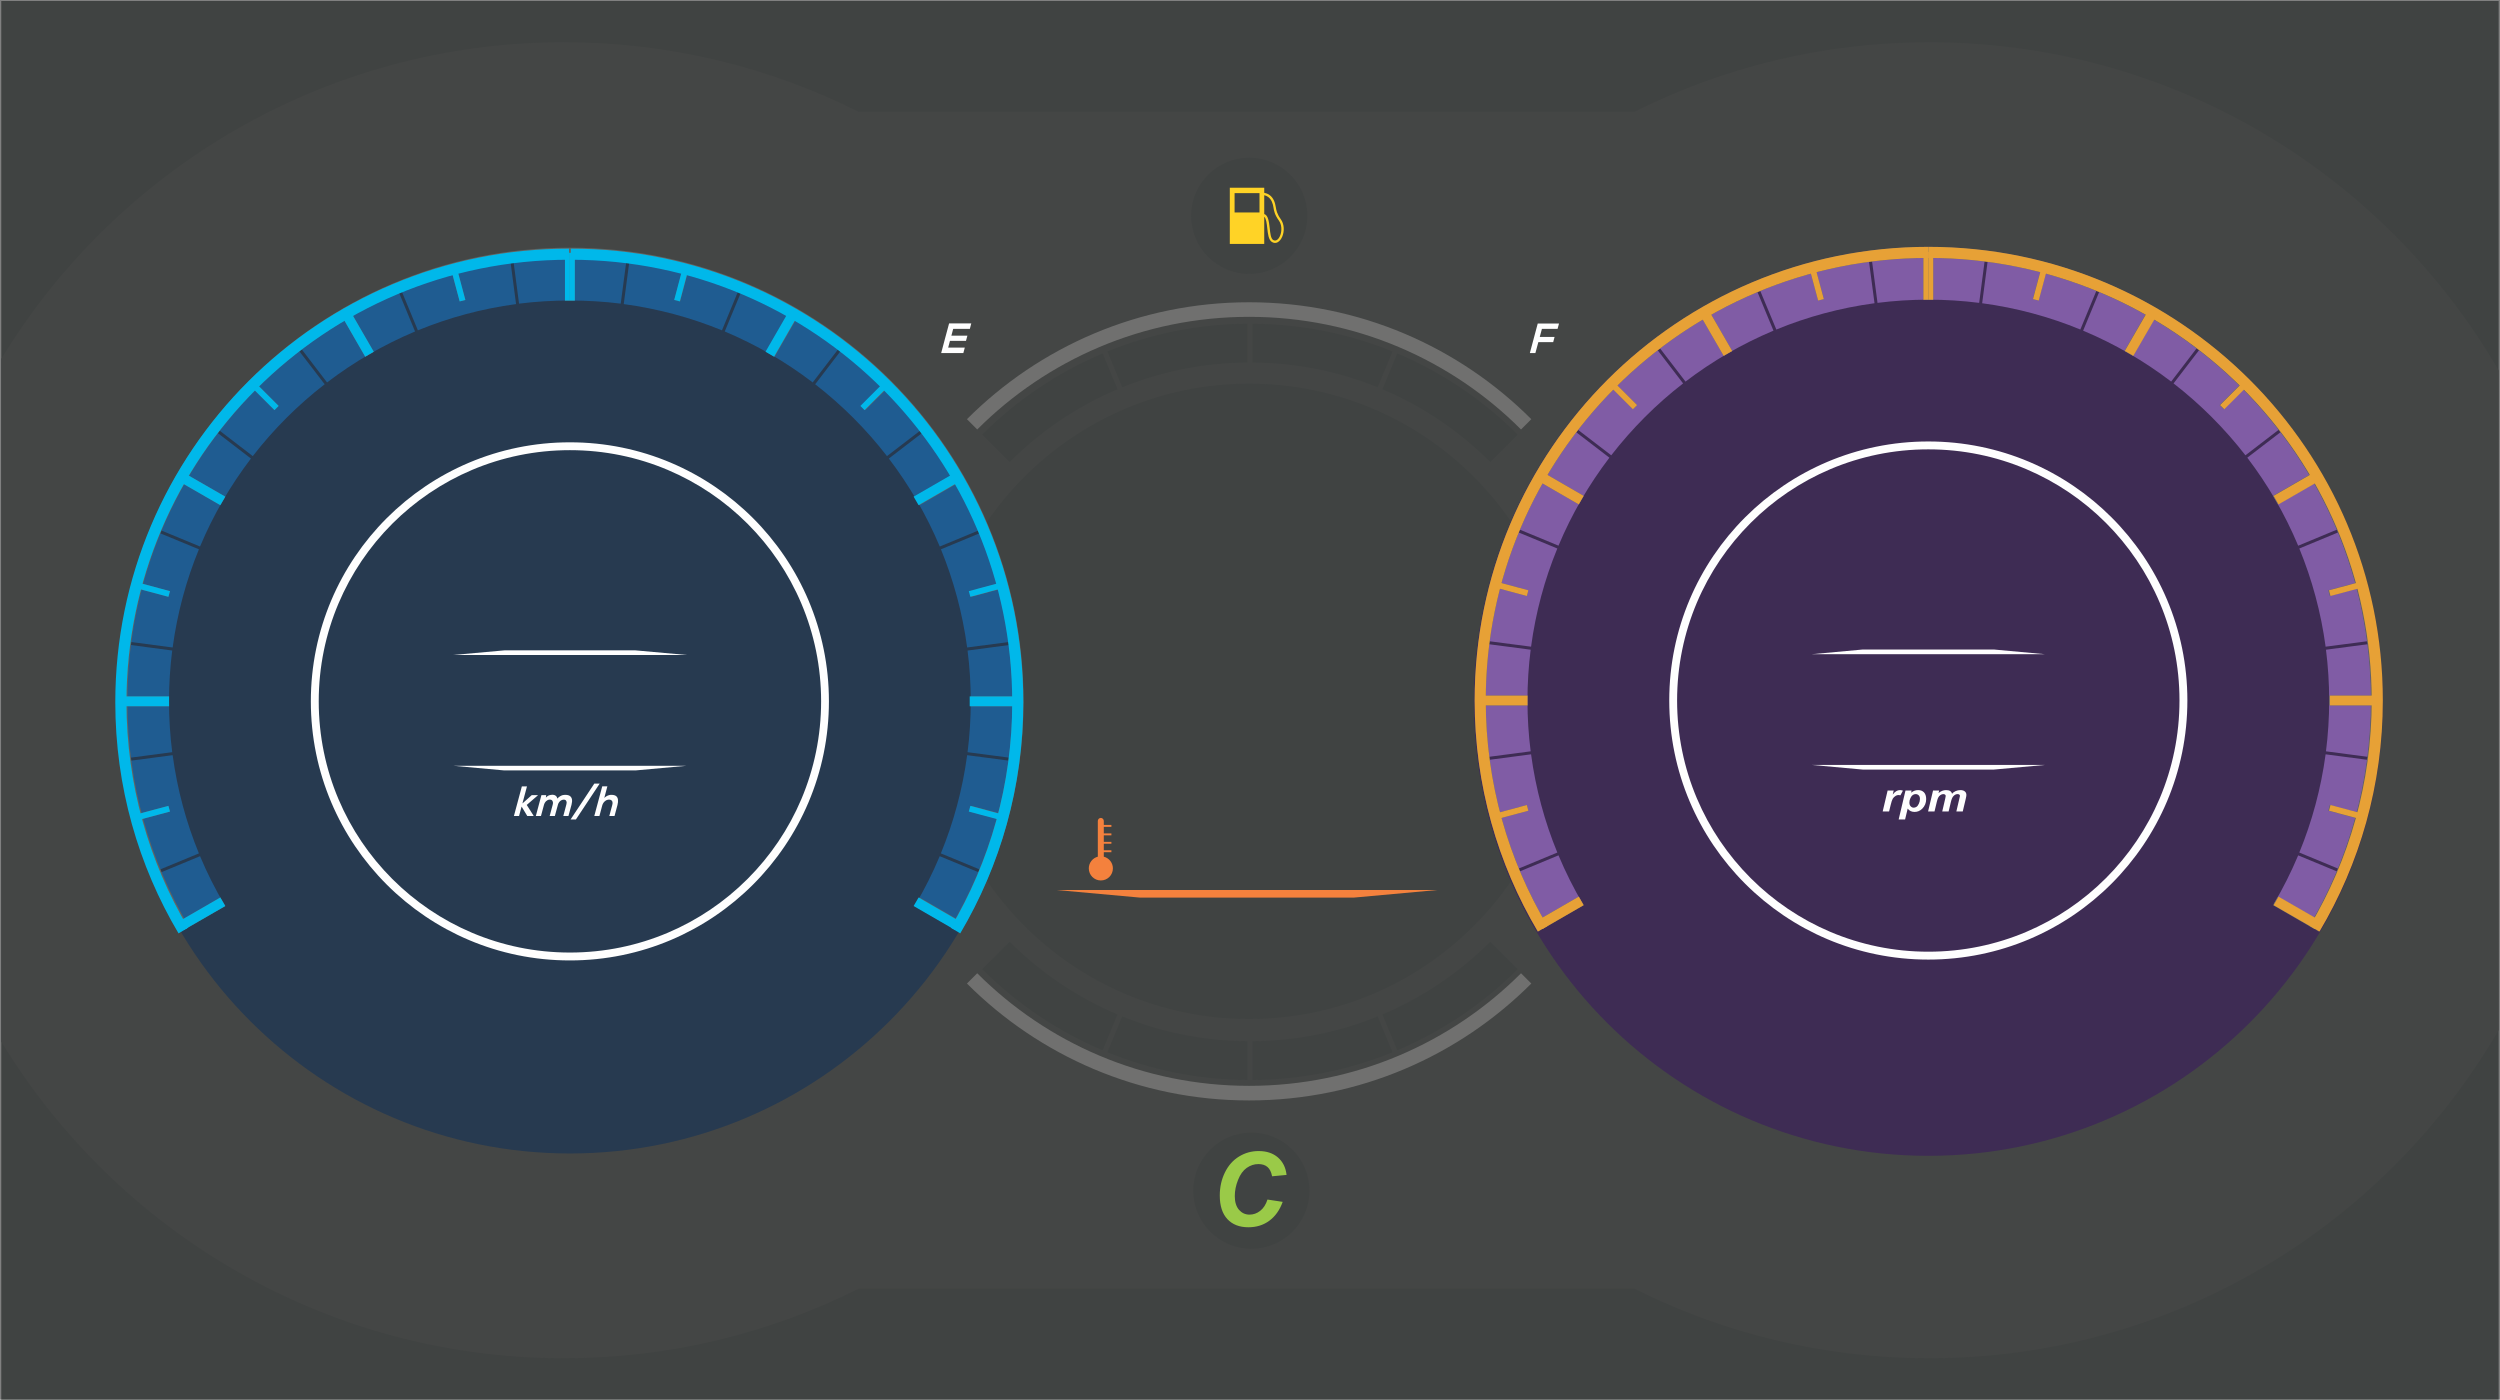 <?xml version="1.0" encoding="UTF-8"?>
<!DOCTYPE svg PUBLIC "-//W3C//DTD SVG 1.1//EN" "http://www.w3.org/Graphics/SVG/1.1/DTD/svg11.dtd">
<!-- Creator: CorelDRAW X7 -->
<svg xmlns="http://www.w3.org/2000/svg" xml:space="preserve" width="618mm" height="346mm" version="1.1" style="shape-rendering:geometricPrecision; text-rendering:geometricPrecision; image-rendering:optimizeQuality; fill-rule:evenodd; clip-rule:evenodd"
viewBox="0 0 61800 34600"
 xmlns:xlink="http://www.w3.org/1999/xlink">
 <rect x="0" y="0" width="61800" height="34600" fill="#808080" stroke="none"/>
 <defs>
  <style type="text/css">
   <![CDATA[
    .fil3 {fill:#FEFEFE}
    .fil4 {fill:#FFD326}
    .fil12 {fill:#F4813D}
    .fil13 {fill:#E7A136}
    .fil9 {fill:#636563}
    .fil0 {fill:#404342}
    .fil1 {fill:#444645}
    .fil2 {fill:#70706F}
    .fil8 {fill:#805CA5}
    .fil14 {fill:#00B8EA}
    .fil6 {fill:#3E2C54}
    .fil11 {fill:#1F5C91}
    .fil10 {fill:#273A50}
    .fil7 {fill:#FEFEFE;fill-rule:nonzero}
    .fil5 {fill:#9ACA48;fill-rule:nonzero}
   ]]>
  </style>
 </defs>
 <g id="Layer_x0020_1">
  <g id="_1250707362736">
   <g>
    <g>
     <polygon class="fil0" points="31,24 61767,24 61767,34596 31,34596 "/>
     <path class="fil1" d="M61767 9157l0 16306c-2815,4851 -8065,8113 -14078,8113 -2621,0 -5098,-621 -7291,-1722l-19166 0c-2194,1101 -4669,1722 -7292,1722 -5893,0 -11056,-3135 -13909,-7828l0 -16876c2853,-4694 8016,-7828 13909,-7828 2623,0 5098,621 7292,1723l19166 0c2193,-1102 4670,-1723 7291,-1723 6013,0 11263,3262 14078,8113l0 0z"/>
    </g>
    <g>
     <path class="fil2" d="M30878 7472c2724,0 5191,1105 6976,2890l-254 255c-1720,-1722 -4097,-2785 -6722,-2785 -2625,0 -5001,1063 -6721,2785l-254 -255c1784,-1785 4251,-2890 6975,-2890l0 0z"/>
     <path class="fil2" d="M30878 27203c2724,0 5191,-1105 6976,-2890l-254 -254c-1720,1720 -4097,2783 -6722,2783 -2625,0 -5001,-1063 -6721,-2783l-254 254c1784,1785 4251,2890 6975,2890l0 0z"/>
     <g>
      <path class="fil3" d="M23850 8592l-411 0 44 -166 396 0 35 -128 -396 0 45 -169 412 0 35 -135 -548 0c-32,122 -65,245 -99,367 -32,122 -65,244 -97,366l548 0 36 -135z"/>
      <polygon class="fil3" points="37955,8727 38028,8457 38395,8457 38429,8329 38063,8329 38116,8130 38503,8130 38539,7997 38013,7997 37818,8727 "/>
      <g>
       <g>
        <path class="fil0" d="M30882 3898c792,0 1436,644 1436,1436 0,794 -644,1438 -1436,1438 -794,0 -1438,-644 -1438,-1438 0,-792 644,-1436 1438,-1436l0 0z"/>
        <path class="fil4" d="M30519 4775l616 0 0 477 -616 0 0 -477zm733 51l0 465c99,31 116,188 135,346 13,127 28,256 82,293 146,98 295,-270 143,-481 -103,-142 -118,-237 -132,-319 -14,-98 -47,-198 -131,-261 -30,-23 -65,-36 -97,-43l0 0zm-851 -185l851 0 0 125c43,8 89,24 133,56 97,72 135,184 153,299 13,75 26,163 121,295 189,260 -11,704 -222,563 -78,-53 -94,-194 -110,-336 -13,-122 -27,-244 -75,-285l0 672 -851 0 0 -1389z"/>
       </g>
       <g>
        <path class="fil0" d="M30934 27997c793,0 1436,643 1436,1437 0,792 -643,1436 -1436,1436 -793,0 -1437,-644 -1437,-1436 0,-794 644,-1437 1437,-1437l0 0z"/>
        <path class="fil5" d="M31332 29653l376 57c-73,203 -184,359 -331,467 -146,108 -319,161 -516,161 -222,0 -395,-67 -520,-201 -125,-134 -188,-329 -188,-584 0,-207 42,-396 126,-568 84,-172 200,-304 349,-395 148,-91 310,-136 485,-136 197,0 356,53 477,158 122,106 193,249 214,432l-358 34c-20,-106 -58,-182 -114,-230 -56,-48 -131,-72 -225,-72 -103,0 -199,32 -289,95 -89,63 -160,161 -213,296 -54,133 -81,267 -81,401 0,146 35,259 104,339 70,79 157,119 260,119 96,0 184,-31 264,-94 81,-63 141,-156 180,-279z"/>
       </g>
       <g>
        <g>
         <g>
          <g>
           <path class="fil0" d="M30878 9484c4336,0 7853,3517 7853,7853 0,4337 -3517,7853 -7853,7853 -4336,0 -7853,-3516 -7853,-7853 0,-4336 3516,-7853 7853,-7853l0 0z"/>
           <g>
            <g>
             <g>
              <g>
               <path class="fil6" d="M47668 6102c6205,0 11236,5031 11236,11235 0,6205 -5031,11235 -11236,11235 -6205,0 -11235,-5030 -11235,-11235 0,-6204 5030,-11235 11235,-11235l0 0z"/>
               <path class="fil3" d="M47668 11108c3430,0 6209,2779 6209,6208 0,3430 -2779,6210 -6209,6210 -3429,0 -6210,-2780 -6210,-6210 0,-3429 2781,-6208 6210,-6208l0 0zm0 -195c3537,0 6404,2867 6404,6403 0,3538 -2867,6405 -6404,6405 -3537,0 -6404,-2867 -6404,-6405 0,-3536 2867,-6403 6404,-6403l0 0z"/>
               <polygon class="fil3" points="46048,16056 49289,16056 50553,16172 44783,16172 "/>
               <polygon class="fil3" points="46048,19024 49289,19024 50553,18909 44783,18909 "/>
               <path class="fil7" d="M46662 19542l150 0 -24 100c55,-74 114,-111 178,-111 23,0 47,4 74,14l-61 115c-14,-4 -29,-7 -45,-7 -25,0 -48,6 -69,18 -33,19 -58,43 -76,73 -17,30 -34,81 -51,154l-40 162 -158 0 122 -518z"/>
               <path id="1" class="fil7" d="M47104 19542l151 0 -13 53c33,-25 63,-41 90,-51 27,-9 55,-13 84,-13 60,0 107,18 144,55 36,37 55,93 55,167 0,95 -33,174 -97,238 -54,53 -117,80 -189,80 -75,0 -132,-28 -171,-83l-64 269 -159 0 169 -715zm96 297c0,41 11,72 33,94 21,22 46,33 75,33 22,0 45,-7 67,-21 22,-14 42,-40 59,-78 18,-38 27,-77 27,-117 0,-39 -10,-68 -30,-89 -21,-20 -46,-31 -76,-31 -24,0 -47,7 -69,21 -22,14 -42,39 -59,76 -18,36 -27,74 -27,112z"/>
               <path id="2" class="fil7" d="M47785 19542l151 0 -16 63c59,-49 121,-74 185,-74 86,0 135,30 149,91 21,-27 51,-49 89,-66 38,-17 77,-25 116,-25 46,0 83,10 110,32 27,21 40,51 40,89 0,18 -5,48 -15,92l-75 316 -158 0 74 -317c10,-39 15,-62 15,-67 0,-15 -6,-26 -16,-34 -10,-8 -25,-12 -43,-12 -38,0 -73,18 -104,52 -25,27 -45,74 -61,142l-56 236 -158 0 73 -313c9,-36 13,-59 13,-70 0,-14 -5,-26 -16,-34 -12,-8 -26,-13 -43,-13 -23,0 -47,8 -72,24 -24,16 -44,39 -58,69 -9,18 -19,51 -31,99l-57 238 -159 0 123 -518z"/>
              </g>
              <g>
               <path class="fil8" d="M43510 7183c850,-348 1751,-594 2691,-720l137 1033c-848,114 -1662,335 -2427,650l-401 -963zm-2479 1422c736,-562 1545,-1032 2410,-1394l399 963c-780,328 -1510,752 -2174,1259l-635 -828zm-2029 2015c571,-737 1233,-1399 1970,-1969l634 827c-665,515 -1261,1113 -1776,1777l-828 -635zm-1439 2470c361,-866 832,-1675 1394,-2410l827 634c-506,665 -931,1394 -1258,2175l-963 -399zm-749 2761c126,-941 371,-1843 720,-2691l963 399c-315,765 -535,1579 -649,2427l-1034 -135zm-9 2858c-59,-456 -88,-920 -88,-1393 0,-471 29,-936 87,-1391l1034 136c-52,411 -79,830 -79,1255 0,426 26,846 79,1257l-1033 136zm729 2765c-349,-849 -594,-1751 -720,-2691l1034 -136c114,849 334,1662 649,2428l-963 399zm695 1398c-252,-426 -475,-869 -666,-1328l963 -400c174,415 375,816 601,1200l-898 528zm19545 -1328c-193,459 -416,902 -667,1328l-898 -528c226,-384 428,-785 602,-1199l963 399zm748 -2761c-126,941 -372,1842 -720,2691l-963 -399c314,-766 535,-1579 650,-2428l1033 136zm10 -2858c58,455 88,920 88,1391 0,473 -30,937 -88,1393l-1034 -136c52,-411 79,-831 79,-1257 0,-425 -27,-844 -79,-1255l1034 -136zm-730 -2765c348,848 594,1750 720,2691l-1033 135c-114,-848 -336,-1662 -650,-2427l963 -399zm-1422 -2480c560,735 1032,1544 1394,2410l-963 400c-327,-782 -752,-1511 -1258,-2176l827 -634zm-2015 -2029c737,570 1399,1232 1969,1969l-827 635c-515,-664 -1113,-1262 -1777,-1777l635 -827zm-2471 -1440c866,362 1676,832 2411,1394l-634 828c-664,-507 -1394,-931 -2176,-1259l399 -963zm-2760 -748c940,126 1843,370 2691,720l-399 963c-765,-315 -1579,-536 -2427,-650l135 -1033zm-1466 -98c471,0 937,30 1392,88l-135 1034c-411,-52 -831,-79 -1257,-79 -425,0 -845,27 -1256,79l-136 -1034c456,-58 920,-88 1392,-88l0 0z"/>
               <path class="fil9" d="M38005 11878l122 -211 1021 591 -121 211 -1022 -591zm-1425 5560l0 -243 1180 0 0 243 -1180 0zm1547 5528l-122 -211 1022 -590 121 211 -1021 590zm14980 -15313l211 123 -591 1021 -210 -121 590 -1023zm4103 4014l122 211 -1022 591 -121 -211 1021 -591zm1545 5528l0 243 -1179 0 0 -243 1179 0zm-1423 5560l-122 211 -1021 -590 121 -211 1022 590zm-9785 -16527l243 0 0 1181 -243 0 0 -1181zm-5528 1548l211 -123 590 1023 -211 121 -590 -1021z"/>
              </g>
             </g>
             <path class="fil9" d="M47668 6102c6194,0 11215,5021 11215,11214 0,2087 -571,4039 -1562,5712l-237 -139c968,-1633 1524,-3537 1524,-5573 0,-6041 -4898,-10939 -10940,-10939 -6042,0 -10940,4898 -10940,10939 0,2036 557,3940 1525,5573l-237 139c-992,-1673 -1562,-3625 -1562,-5712 0,-6193 5020,-11214 11214,-11214l0 0z"/>
            </g>
            <path class="fil9" d="M39776 9528l103 -103 589 589 -103 103 -589 -589zm-2837 4989l38 -141 804 216 -37 141 -805 -216zm38 5740l-38 -140 805 -217 37 141 -804 216zm13491 -13669l140 38 -216 804 -140 -37 216 -805zm4990 2837l102 103 -589 589 -104 -103 591 -589zm2901 4951l38 141 -805 216 -38 -141 805 -216zm38 5741l-38 140 -805 -216 38 -141 805 217zm-13669 -13491l140 -38 217 805 -141 37 -216 -804z"/>
           </g>
          </g>
          <g>
           <path class="fil10" d="M14088 6161c6172,0 11177,5004 11177,11176 0,6173 -5005,11177 -11177,11177 -6172,0 -11177,-5004 -11177,-11177 0,-6172 5005,-11176 11177,-11176l0 0z"/>
           <path class="fil3" d="M14088 11128c3429,0 6210,2780 6210,6209 0,3429 -2781,6210 -6210,6210 -3430,0 -6209,-2781 -6209,-6210 0,-3429 2779,-6209 6209,-6209l0 0zm0 -194c3536,0 6403,2867 6403,6403 0,3538 -2867,6405 -6403,6405 -3537,0 -6404,-2867 -6404,-6405 0,-3536 2867,-6403 6404,-6403l0 0z"/>
           <polygon class="fil3" points="12467,16077 15709,16077 16974,16191 11203,16191 "/>
           <polygon class="fil3" points="12467,19045 15709,19045 16974,18930 11203,18930 "/>
           <path class="fil3" d="M14887 19439l-196 732 127 0 70 -263c6,-20 14,-38 25,-56 10,-16 23,-31 38,-44 15,-12 31,-24 48,-31 18,-6 36,-10 55,-11 23,0 42,5 56,15 15,8 25,23 30,43 5,20 4,44 -5,76l-73 271 129 0 73 -272c13,-50 17,-95 12,-132 -5,-38 -20,-67 -46,-88 -26,-19 -63,-30 -111,-30 -20,0 -39,1 -59,6 -20,5 -41,13 -61,24 -21,12 -42,28 -61,46l76 -286 -127 0zm-196 -68l-586 886 132 0 587 -886 -133 0zm-975 800l75 -275c3,-18 11,-34 21,-50 8,-15 19,-28 32,-41 13,-11 27,-21 43,-27 16,-7 32,-11 49,-11 18,0 31,4 42,10 10,7 17,16 22,28 5,12 8,25 8,40 -1,15 -4,31 -9,48l-74 278 127 0 76 -278c13,-52 17,-96 11,-132 -6,-37 -24,-64 -51,-84 -27,-19 -65,-28 -114,-28 -22,0 -44,2 -66,7 -22,6 -43,16 -66,30 -22,13 -44,32 -65,56 -4,-23 -12,-42 -24,-56 -12,-14 -28,-24 -45,-31 -19,-5 -37,-9 -58,-9 -16,0 -35,3 -53,8 -19,3 -37,11 -55,22 -17,10 -33,24 -48,42l8 -63 -118 0 -138 516 127 0 74 -275c5,-18 11,-34 21,-50 9,-16 20,-29 32,-41 13,-12 28,-22 42,-29 16,-6 32,-10 50,-10 17,0 32,4 43,10 11,7 20,17 25,29 6,12 8,25 10,41 0,16 -3,32 -8,50l-74 275 128 0zm-816 -731l-196 731 127 0 63 -233 140 233 153 0 2 -9 -168 -264 273 -235 1 -7 -151 0 -230 206 113 -422 -127 0z"/>
          </g>
         </g>
         <g>
          <path class="fil11" d="M9931 7203c848,-349 1751,-593 2690,-719l136 1033c-848,114 -1662,335 -2427,649l-399 -963zm-2480 1423c735,-562 1545,-1032 2411,-1395l398 963c-781,329 -1511,752 -2175,1260l-634 -828zm-2028 2015c569,-737 1232,-1399 1968,-1969l635 827c-665,514 -1262,1111 -1777,1776l-826 -634zm-1441 2470c363,-866 833,-1675 1395,-2410l826 634c-506,665 -931,1394 -1258,2175l-963 -399zm-748 2759c126,-939 371,-1841 719,-2690l964 399c-314,766 -535,1580 -649,2427l-1034 -136zm-10 2860c-58,-456 -88,-921 -88,-1393 0,-471 30,-936 88,-1393l1033 137c-52,412 -79,830 -79,1256 0,426 27,845 79,1257l-1033 136zm729 2765c-348,-849 -592,-1751 -719,-2691l1034 -136c114,847 335,1662 649,2428l-964 399zm696 1397c-251,-425 -474,-868 -667,-1328l963 -399c174,415 375,815 603,1199l-899 528zm19545 -1328c-192,460 -416,903 -666,1328l-899 -528c226,-384 428,-784 601,-1199l964 399zm747 -2760c-126,940 -370,1842 -718,2691l-965 -399c315,-766 536,-1579 650,-2428l1033 136zm11 -2860c57,457 88,922 88,1393 0,472 -30,937 -88,1393l-1034 -136c53,-412 79,-831 79,-1257 0,-426 -26,-844 -79,-1255l1034 -138zm-729 -2764c348,849 592,1751 718,2690l-1033 136c-114,-847 -335,-1661 -648,-2427l963 -399zm-1424 -2479c562,735 1032,1544 1395,2410l-963 399c-328,-781 -753,-1510 -1259,-2175l827 -634zm-2015 -2029c737,570 1399,1232 1969,1969l-827 634c-514,-665 -1111,-1261 -1775,-1776l633 -827zm-2469 -1441c865,363 1674,833 2410,1395l-635 828c-664,-508 -1394,-931 -2174,-1260l399 -963zm-2760 -747c940,126 1841,370 2690,719l-398 963c-767,-314 -1581,-535 -2428,-649l136 -1033zm-1467 -99c472,0 936,30 1393,88l-137 1033c-411,-52 -830,-77 -1256,-77 -426,0 -844,25 -1257,77l-136 -1033c456,-58 921,-88 1393,-88l0 0z"/>
          <g>
           <path class="fil9" d="M14088 6123c6193,0 11214,5021 11214,11214 0,2087 -569,4039 -1562,5712l-236 -139c967,-1633 1524,-3538 1524,-5573 0,-6041 -4898,-10939 -10940,-10939 -6041,0 -10940,4898 -10940,10939 0,2035 556,3940 1524,5573l-236 139c-992,-1673 -1563,-3625 -1563,-5712 0,-6193 5022,-11214 11215,-11214l0 0z"/>
           <path class="fil9" d="M4425 11899l121 -211 1023 589 -123 211 -1021 -589zm-1425 5560l0 -244 1179 0 0 244 -1179 0zm1546 5528l-121 -211 1021 -590 123 211 -1023 590zm14980 -15313l211 121 -589 1023 -211 -123 589 -1021zm4103 4014l122 211 -1021 589 -122 -211 1021 -589zm1547 5527l0 244 -1181 0 0 -244 1181 0zm-1425 5561l-122 211 -1021 -590 122 -211 1021 590zm-9785 -16527l243 0 0 1181 -243 0 0 -1181zm-5528 1546l211 -121 590 1021 -211 123 -590 -1023z"/>
           <path class="fil9" d="M6196 9549l103 -103 589 589 -103 103 -589 -589zm-2836 4989l37 -141 805 216 -39 140 -803 -215zm37 5739l-37 -141 803 -215 39 141 -805 215zm13490 -13668l141 37 -216 805 -140 -37 215 -805zm4990 2837l102 103 -589 589 -102 -103 589 -589zm2903 4951l37 141 -805 215 -37 -140 805 -216zm37 5739l-37 141 -805 -215 37 -141 805 215zm-13669 -13490l141 -37 215 805 -141 37 -215 -805z"/>
          </g>
         </g>
        </g>
        <g>
         <path class="fil12" d="M27286 20392l188 0 0 48 -188 0 0 162 188 0 0 47 -188 0 0 162 188 0 0 46 -188 0 0 162 188 0 0 48 -188 0 0 110c130,34 225,151 225,289 0,166 -133,299 -299,299 -164,0 -297,-133 -297,-299 0,-138 95,-255 223,-289l0 -883c0,-40 34,-75 74,-75l0 0c41,0 74,35 74,75l0 98z"/>
         <polygon class="fil12" points="28172,22188 33474,22188 35542,22000 26103,22000 "/>
        </g>
       </g>
      </g>
     </g>
    </g>
   </g>
   <path class="fil0" d="M27624 25078c-1003,-425 -1907,-1040 -2667,-1799l-677 678c848,847 1857,1533 2978,2006l366 -885zm3212 661c-1094,-8 -2139,-224 -3094,-613l-367 886c1069,435 2237,678 3461,686l0 -959zm3704 224c1121,-473 2131,-1159 2978,-2006l-678 -678c-759,759 -1663,1374 -2667,1799l367 885zm-3578 735c1225,-8 2391,-251 3462,-686l-368 -886c-956,389 -2000,605 -3094,613l0 959z"/>
   <path class="fil0" d="M34174 9623c1003,424 1907,1039 2667,1799l677 -678c-848,-847 -1857,-1534 -2978,-2007l-366 886zm-3212 -662c1094,8 2139,225 3094,613l367 -886c-1069,-435 -2237,-678 -3461,-685l0 958zm-3704 -224c-1121,473 -2131,1160 -2978,2007l678 678c759,-760 1663,-1375 2667,-1799l-367 -886zm3578 -734c-1225,7 -2392,250 -3462,685l368 886c956,-388 2000,-605 3094,-613l0 -958z"/>
  </g>
  <g id="_1250707361072">
   <g>
    <path class="fil13" d="M47667 6376c-6041,0 -10939,4899 -10939,10940 0,2036 556,3940 1525,5572l-237 140c-992,-1673 -1563,-3625 -1563,-5712 0,-6193 5021,-11214 11214,-11214l0 274z"/>
    <path class="fil13" d="M38005 11878l122 -211 1021 591 -121 211 -1022 -591zm-1425 5560l0 -243 1180 0 0 243 -1180 0zm1547 5528l-122 -211 1022 -590 121 211 -1021 590zm9541 -16738l0 1181 -121 0 0 -1181 121 0zm-5649 1548l211 -123 590 1023 -211 121 -590 -1021z"/>
    <path class="fil13" d="M39776 9528l103 -103 589 589 -103 103 -589 -589zm-2837 4989l38 -141 804 216 -37 141 -805 -216zm38 5740l-38 -140 805 -217 37 141 -804 216zm7751 -13631l140 -38 217 805 -141 37 -216 -804z"/>
   </g>
   <g>
    <path class="fil13" d="M47668 6376c6053,0 10961,4899 10961,10940 0,2036 -558,3940 -1528,5572l237 140c994,-1673 1566,-3625 1566,-5712 0,-6193 -5031,-11214 -11236,-11214l0 274z"/>
    <path class="fil13" d="M57349 11878l-122 -211 -1023 591 121 211 1024 -591zm1428 5560l0 -243 -1183 0 0 243 1183 0zm-1550 5528l122 -211 -1024 -590 -121 211 1023 590zm-9559 -16738l0 1181 121 0 0 -1181 -121 0zm5659 1548l-211 -123 -591 1023 211 121 591 -1021z"/>
    <path class="fil13" d="M55574 9528l-103 -103 -590 589 103 103 590 -589zm2843 4989l-38 -141 -806 216 37 141 807 -216zm-38 5740l38 -140 -807 -217 -37 141 806 216zm-7766 -13631l-141 -38 -216 805 141 37 216 -804z"/>
   </g>
  </g>
  <g id="_1250707358064">
   <g>
    <path class="fil14" d="M14065 6421c-6041,0 -10939,4898 -10939,10940 0,2035 555,3940 1523,5572l-236 140c-992,-1674 -1563,-3626 -1563,-5712 0,-6194 5022,-11214 11215,-11214l0 274z"/>
    <path class="fil14" d="M4425 11899l121 -211 1023 589 -123 211 -1021 -589zm-1425 5560l0 -244 1179 0 0 244 -1179 0zm1546 5528l-121 -211 1021 -590 123 211 -1023 590zm9542 -16738l0 1181 -122 0 0 -1181 122 0zm-5650 1546l211 -121 590 1021 -211 123 -590 -1023z"/>
    <path class="fil14" d="M6196 9549l103 -103 589 589 -103 103 -589 -589zm-2836 4989l37 -141 805 216 -39 140 -803 -215zm37 5739l-37 -141 803 -215 39 141 -805 215zm7751 -13631l141 -37 215 805 -141 37 -215 -805z"/>
   </g>
   <g>
    <path class="fil14" d="M14111 6421c6026,0 10911,4898 10911,10940 0,2035 -554,3940 -1520,5572l235 140c990,-1674 1559,-3626 1559,-5712 0,-6194 -5008,-11214 -11185,-11214l0 274z"/>
    <path class="fil14" d="M23726 11899l-121 -211 -1020 589 122 211 1019 -589zm1421 5560l0 -244 -1176 0 0 244 1176 0zm-1542 5528l121 -211 -1019 -590 -122 211 1020 590zm-9517 -16738l0 1181 122 0 0 -1181 -122 0zm5635 1546l-210 -121 -589 1021 211 123 588 -1023z"/>
    <path class="fil14" d="M21960 9549l-104 -103 -587 589 103 103 588 -589zm2828 4989l-37 -141 -802 216 38 140 801 -215zm-37 5739l37 -141 -801 -215 -38 141 802 215zm-7731 -13631l-140 -37 -214 805 140 37 214 -805z"/>
   </g>
  </g>
 </g>
</svg>
